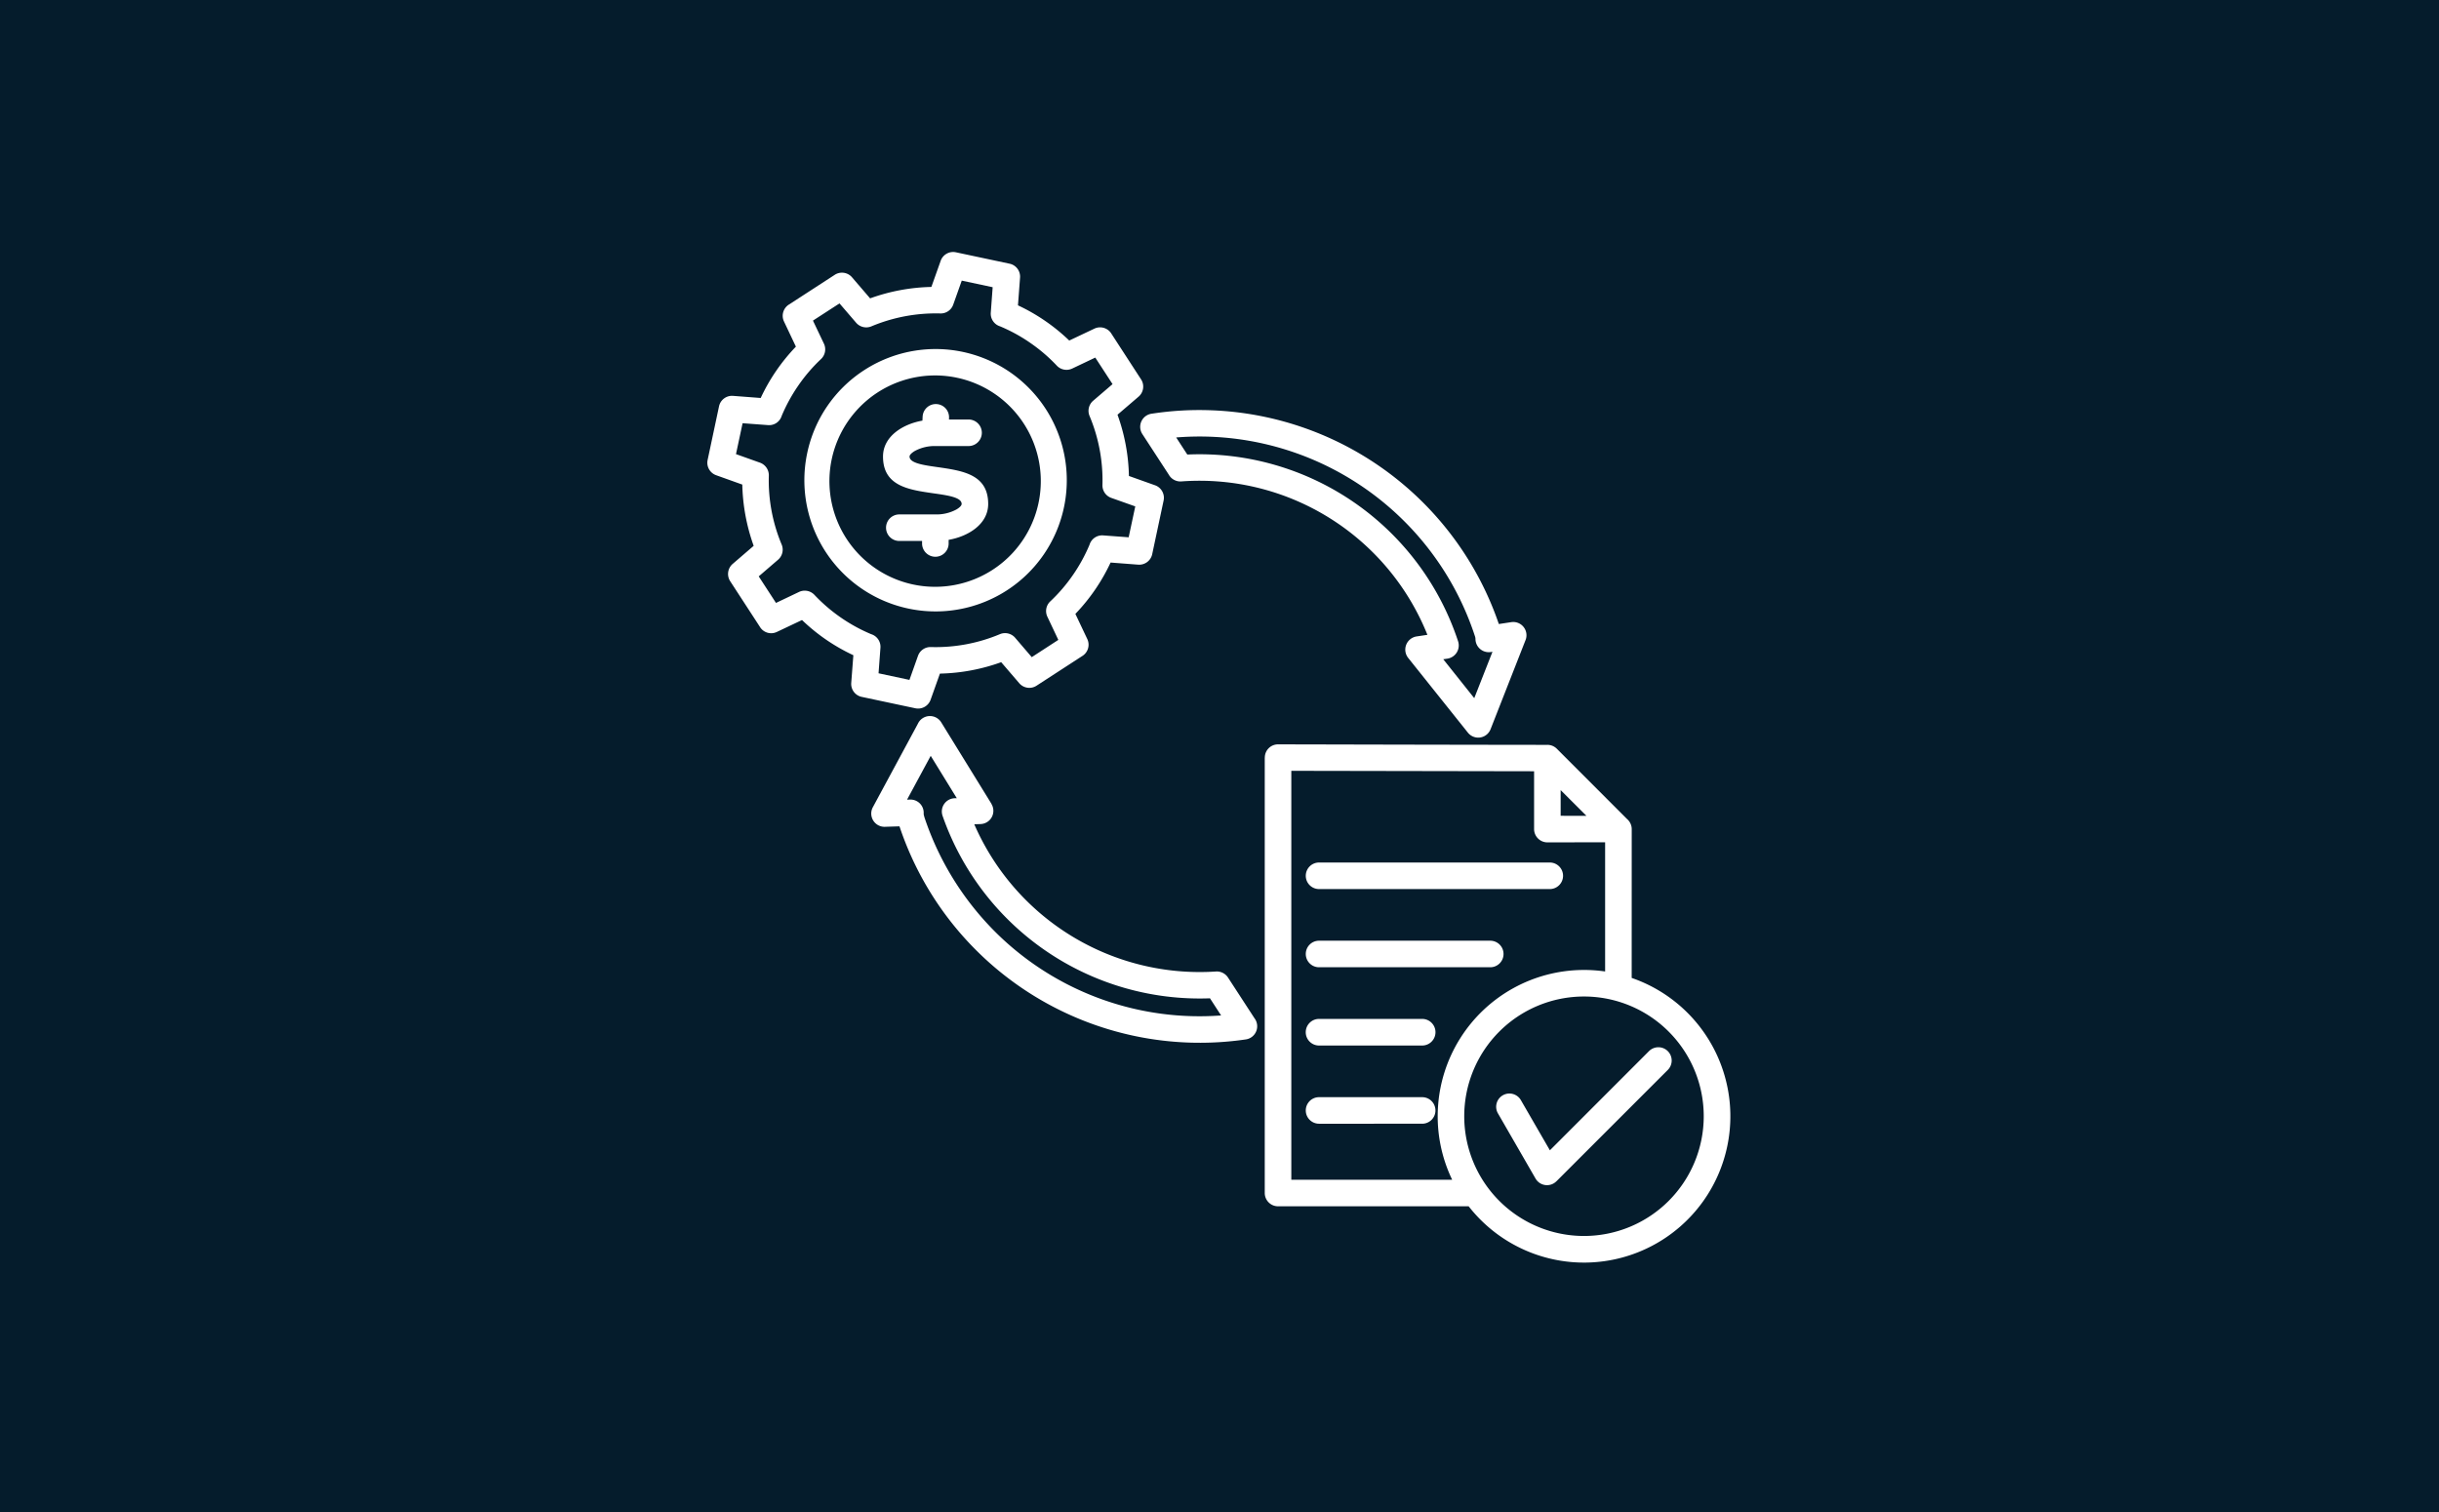 <?xml version="1.0" encoding="UTF-8"?> <svg xmlns="http://www.w3.org/2000/svg" width="300" height="186" viewBox="0 0 300 186"><g id="Group_3010" data-name="Group 3010" transform="translate(-67 -1671)"><g id="Group_3008" data-name="Group 3008" transform="translate(0 373)"><rect id="Rectangle_1" data-name="Rectangle 1" width="300" height="186" transform="translate(67 1298)" fill="#051c2c"></rect></g><path id="Path_3222" data-name="Path 3222" d="M100.242,106.153a1.633,1.633,0,0,1,0-3.266h28.38a1.633,1.633,0,1,1,0,3.266Zm0,28.867a1.633,1.633,0,0,1,0-3.266h12.684a1.633,1.633,0,1,1,0,3.266Zm0-9.62a1.637,1.637,0,0,1,0-3.274h12.684a1.637,1.637,0,0,1,0,3.274Zm0-9.628a1.633,1.633,0,0,1,0-3.266H121.3a1.633,1.633,0,1,1,0,3.266Zm22.025,18.011a1.629,1.629,0,1,1,2.816-1.637l3.552,6.144,12.191-12.2a1.635,1.635,0,0,1,2.31,2.315l-13.7,13.7V142.1a1.63,1.63,0,0,1-2.563-.332Zm10.562-17.679a18.245,18.245,0,0,1,2.6.185V100.4l-7.1.008a1.637,1.637,0,0,1-1.637-1.637V91.661l-29.861-.054v50.307h19.787a18,18,0,0,1,16.213-25.809Zm5.867.98a18,18,0,1,1-20.051,28.094H95.2a1.637,1.637,0,0,1-1.637-1.637V89.981h.008A1.623,1.623,0,0,1,95.2,88.352l4.162.008q14.454.037,28.9.054a1.639,1.639,0,0,1,1.228.479l8.639,8.647a1.633,1.633,0,0,1,.572,1.242Zm4.548,6.6a14.729,14.729,0,1,0,0,20.83,14.729,14.729,0,0,0,0-20.83ZM129.959,93.979v3.157c1.49,0,.8,0,0,.008h3.173ZM57.131,48.389a1.633,1.633,0,1,1,0,3.266H53.078a5.132,5.132,0,0,0-2.579.618c-.387.24-.626.479-.626.673,0,.812,1.713,1.057,3.434,1.3,3.118.447,6.237.9,6.237,4.532,0,2.517-2.495,4.006-4.864,4.415v.447a1.633,1.633,0,1,1-3.266,0v-.308h-2.8a1.633,1.633,0,1,1,0-3.266h4.461a5.132,5.132,0,0,0,2.579-.618c.387-.232.626-.479.626-.673,0-.812-1.713-1.057-3.434-1.3-3.118-.447-6.237-.9-6.237-4.532,0-2.508,2.487-4.006,4.848-4.415l.025-.509a1.626,1.626,0,0,1,3.249.117l-.008.256h2.41Zm-1.473-5.148a13,13,0,1,0,.177.038c-.054-.008-.114-.025-.177-.038Zm-11.379-.912a16.139,16.139,0,1,1-6.994,10.192,16.1,16.1,0,0,1,6.994-10.192Zm18.929-7.983a23.336,23.336,0,0,1,6.308,4.33l3.1-1.468a1.633,1.633,0,0,1,2.1.648l3.636,5.6a1.631,1.631,0,0,1-.308,2.124L75.452,47.8a23.6,23.6,0,0,1,1.405,7.536l3.211,1.144a1.633,1.633,0,0,1,1.051,1.893l-1.4,6.586a1.635,1.635,0,0,1-1.713,1.288h0L74.6,65.986a23.354,23.354,0,0,1-4.33,6.316l1.468,3.1a1.633,1.633,0,0,1-.648,2.1l-5.6,3.636a1.631,1.631,0,0,1-2.124-.308h0l-2.222-2.587a23.6,23.6,0,0,1-7.536,1.405l-1.144,3.211a1.632,1.632,0,0,1-1.89,1.051l-6.586-1.4A1.626,1.626,0,0,1,42.7,80.8H42.7l.261-3.413a23.355,23.355,0,0,1-6.316-4.33l-3.1,1.468a1.62,1.62,0,0,1-2.092-.648l-3.644-5.6a1.637,1.637,0,0,1,.308-2.124L30.7,63.93A23.824,23.824,0,0,1,29.3,56.394l-3.211-1.149a1.632,1.632,0,0,1-1.051-1.89l1.4-6.586a1.635,1.635,0,0,1,1.713-1.288h0l3.413.261a23.355,23.355,0,0,1,4.33-6.316l-1.468-3.1a1.633,1.633,0,0,1,.648-2.1l5.6-3.636A1.63,1.63,0,0,1,42.8,30.9l2.222,2.587a23.626,23.626,0,0,1,7.536-1.405L53.7,28.872a1.627,1.627,0,0,1,1.89-1.049l6.586,1.4a1.622,1.622,0,0,1,1.288,1.713h0Zm1.482,4.595A20.184,20.184,0,0,0,61,36.926a1.631,1.631,0,0,1-1.136-1.675l.231-3.135-3.8-.812-1.051,2.958h0a1.629,1.629,0,0,1-1.582,1.081,20.5,20.5,0,0,0-8.492,1.591h0a1.644,1.644,0,0,1-1.868-.447l-2.045-2.38-3.266,2.116,1.343,2.824a1.64,1.64,0,0,1-.349,1.906,20.206,20.206,0,0,0-2.824,3.3,20.457,20.457,0,0,0-2.015,3.69,1.615,1.615,0,0,1-1.675,1.136l-3.135-.232-.812,3.8L31.475,53.7h0a1.646,1.646,0,0,1,1.089,1.582,20.4,20.4,0,0,0,1.582,8.5h0a1.635,1.635,0,0,1-.447,1.86l-2.378,2.045,2.124,3.266,2.819-1.343a1.64,1.64,0,0,1,1.906.349,20.51,20.51,0,0,0,6.986,4.84,1.622,1.622,0,0,1,1.136,1.675l-.232,3.135,3.8.812,1.051-2.958h0A1.629,1.629,0,0,1,52.5,76.382,20.41,20.41,0,0,0,61,74.791h0a1.635,1.635,0,0,1,1.86.447l2.045,2.386L68.172,75.5l-1.335-2.824a1.629,1.629,0,0,1,.34-1.907A20.2,20.2,0,0,0,70,67.473a20.456,20.456,0,0,0,2.015-3.69,1.622,1.622,0,0,1,1.675-1.136l3.135.232.812-3.8-2.958-1.049h0A1.629,1.629,0,0,1,73.6,56.443a20.434,20.434,0,0,0-1.591-8.5h0a1.635,1.635,0,0,1,.447-1.86l2.386-2.045-2.124-3.266-2.824,1.343a1.64,1.64,0,0,1-1.906-.349,20.244,20.244,0,0,0-3.3-2.824Zm54.776,36.286a1.371,1.371,0,0,0-.046-.169h0A35.638,35.638,0,0,0,82.67,50.6l1.367,2.1a33.488,33.488,0,0,1,33.3,22.952,1.642,1.642,0,0,1-1.3,2.154l-.517.076,3.813,4.785,2.239-5.7-.223.03h0a1.636,1.636,0,0,1-1.868-1.612,1.284,1.284,0,0,0-.016-.161Zm2.887-1.678,1.528-.231a1.63,1.63,0,0,1,1.729,2.285l-4.271,10.886a1.629,1.629,0,0,1-2.811.395L111.2,77.711a1.641,1.641,0,0,1,1.035-2.634h0l1.335-.2A30.211,30.211,0,0,0,83.3,56.007a1.631,1.631,0,0,1-1.536-.825l-3.257-5A1.632,1.632,0,0,1,79.7,47.67a38.4,38.4,0,0,1,7.435-.409,38.9,38.9,0,0,1,35.221,26.288ZM55.687,94.981l-3.211-5.218-2.911,5.39.379-.008a1.62,1.62,0,0,1,1.667,1.691v.008a.807.807,0,0,0,.016.193h0l.071.27a35.976,35.976,0,0,0,9.72,15.078A35.592,35.592,0,0,0,88.193,121.7l-1.367-2.108a33.5,33.5,0,0,1-32.89-22.442,1.631,1.631,0,0,1,1.552-2.171h.2Zm1.174-4.322L59.95,95.67l-.008.008A1.629,1.629,0,0,1,58.6,98.157l-.765.025a30.231,30.231,0,0,0,29.739,18.112h0a1.639,1.639,0,0,1,1.468.741l3.266,5.02a1.632,1.632,0,0,1-1.073,2.593,38.941,38.941,0,0,1-42.6-26.212l-1.713.054a1.633,1.633,0,0,1-1.566-2.4L50.9,85.811a1.633,1.633,0,0,1,2.871-.163Z" transform="translate(129.003 1674.216)" fill="#fff"></path></g></svg> 